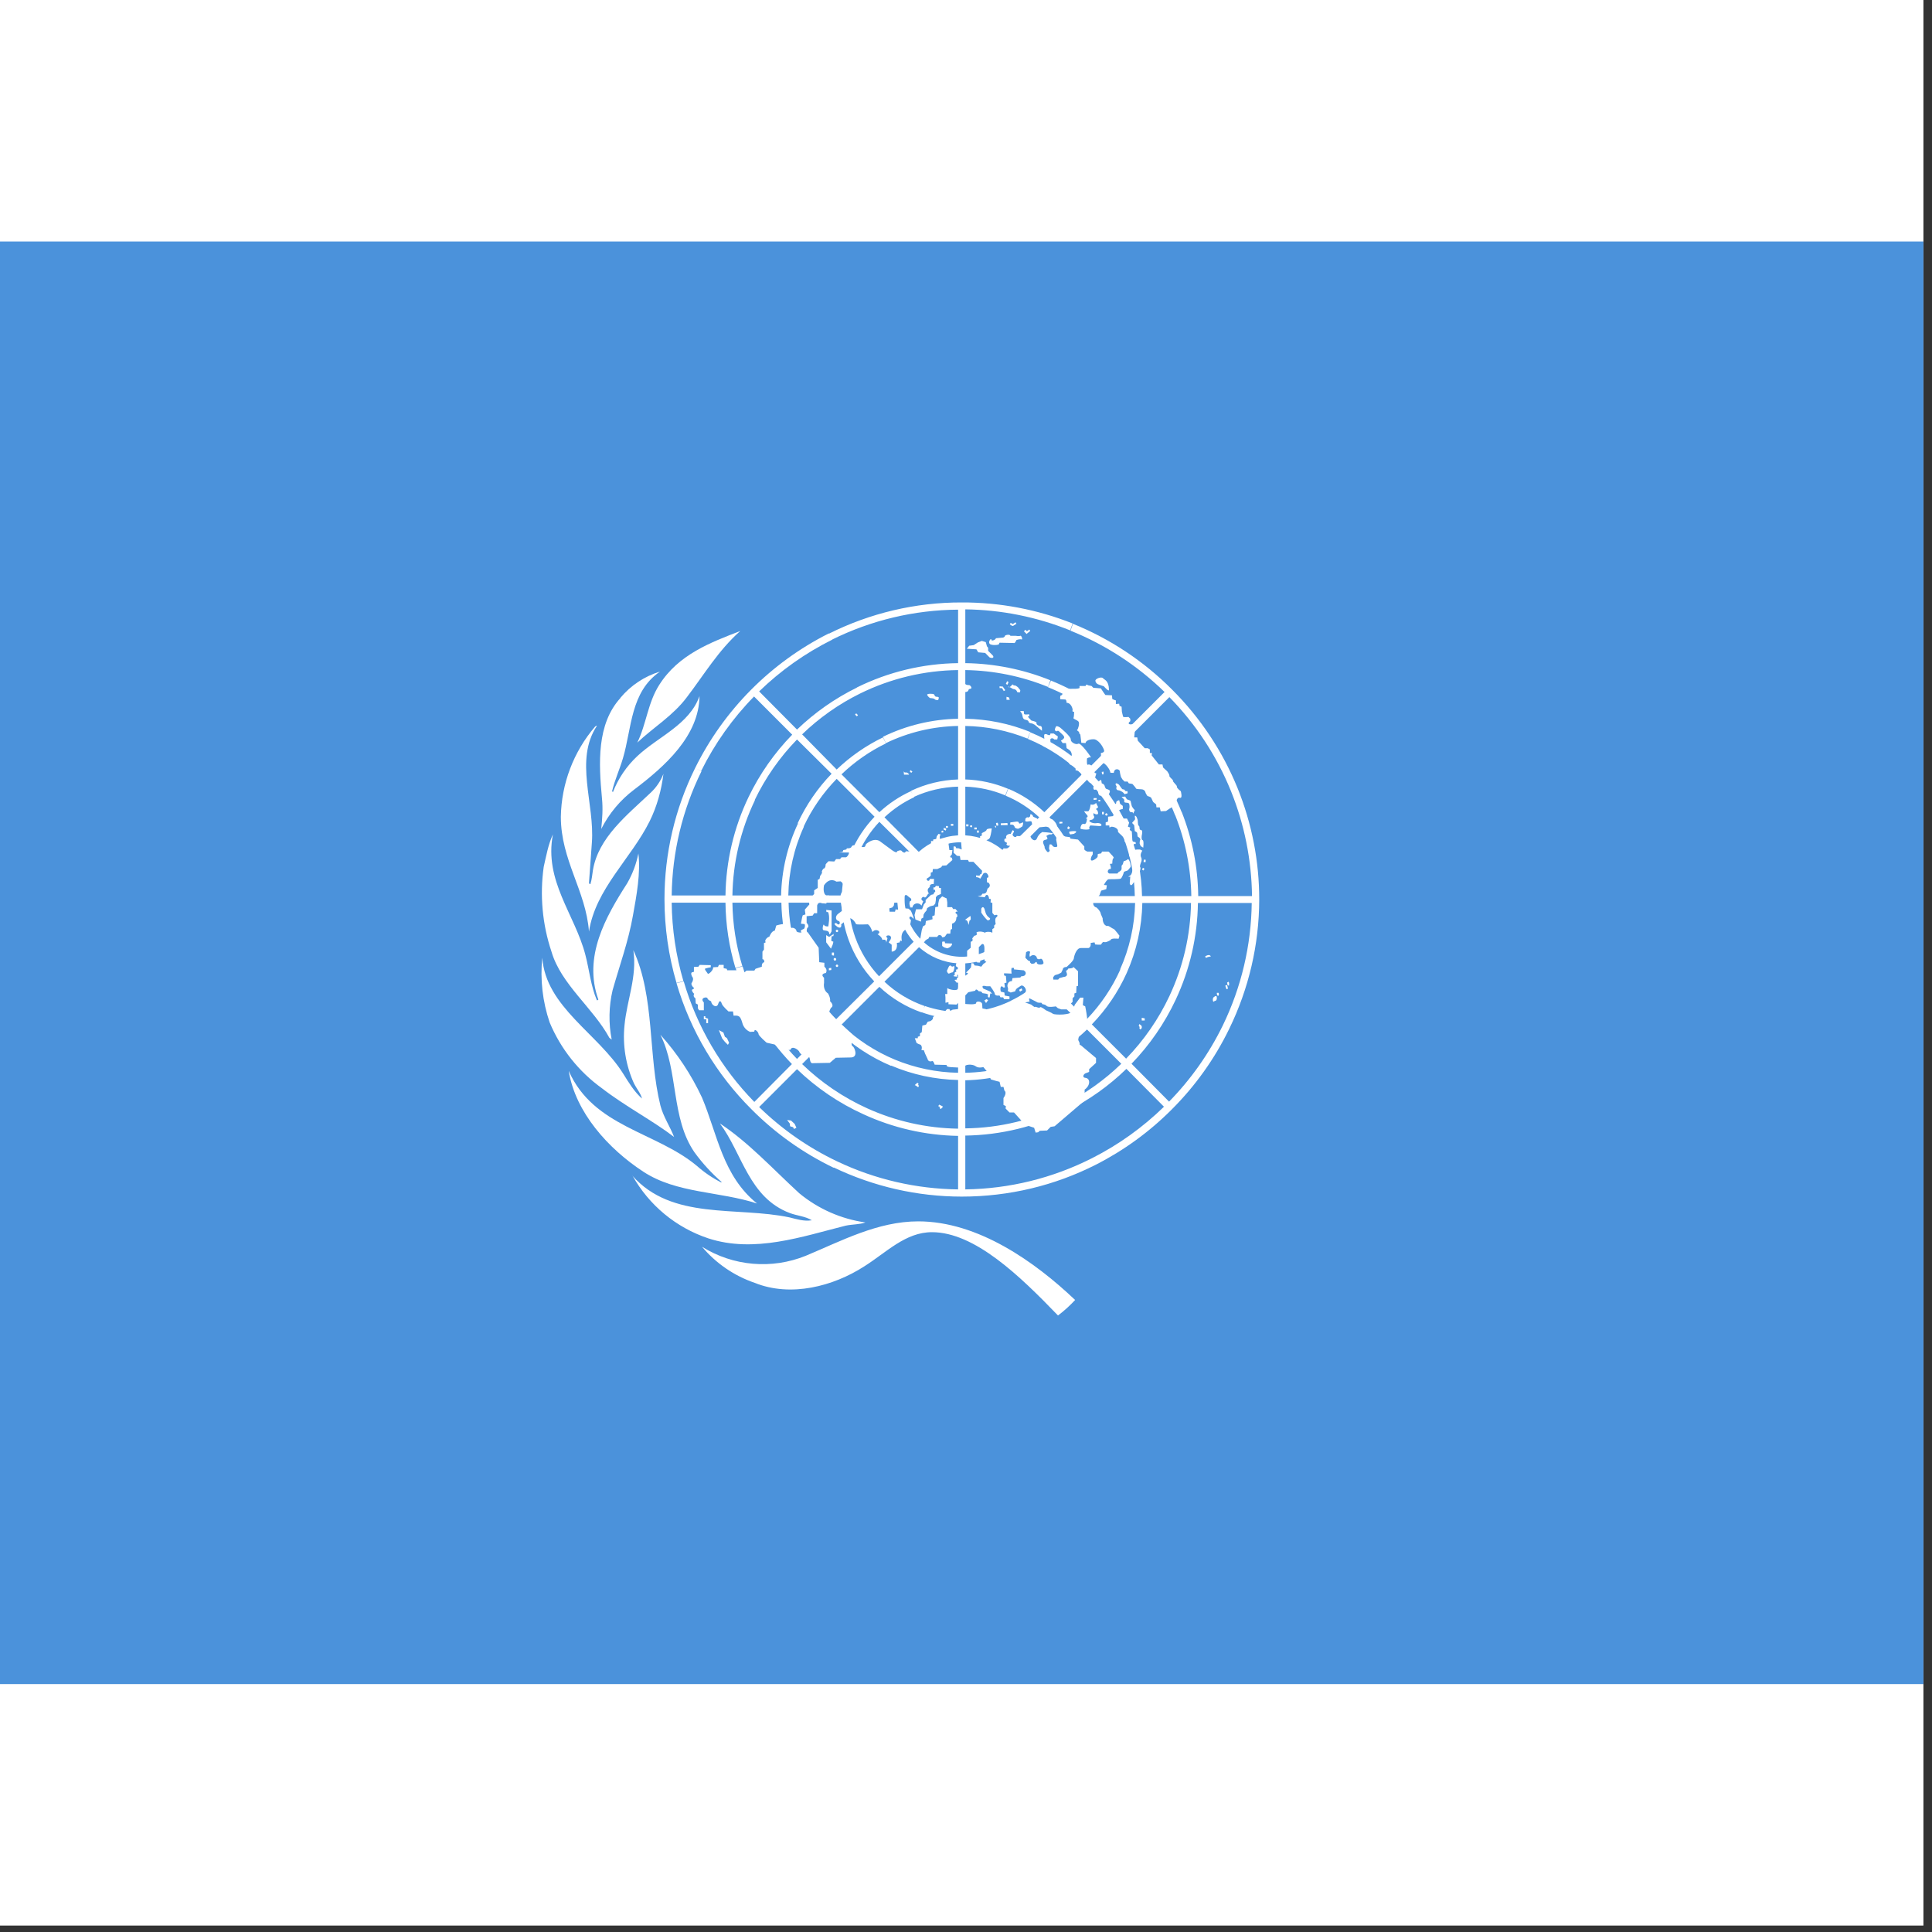 <svg width="75" height="75" viewBox="0 0 75 75" fill="none" xmlns="http://www.w3.org/2000/svg">
<rect x="0" y="0" width="75" height="75" fill="#333333" stroke="none"/>
<rect width="74.667" height="74.75" fill="white"/>
<g clip-path="url(#clip0_1_75266)">
<path fill-rule="evenodd" clip-rule="evenodd" d="M0 9.375H74.667V65.375H0V9.375Z" fill="#4B92DB"/>
<path d="M41.736 50.465C41.533 50.685 41.311 50.887 41.071 51.067C39.587 49.527 37.837 47.833 36.178 47.833C35.149 47.833 34.414 48.617 33.546 49.163C32.349 49.933 30.704 50.367 29.297 49.8C28.502 49.528 27.795 49.044 27.253 48.4C27.849 48.772 28.524 48.997 29.224 49.058C29.923 49.119 30.627 49.013 31.278 48.75C32.657 48.176 34.071 47.413 35.646 47.413C37.97 47.413 40.182 48.988 41.736 50.465ZM24.544 45.635C26.084 47.385 28.597 46.825 30.648 47.259C30.935 47.329 31.208 47.42 31.516 47.371C31.271 47.217 30.942 47.196 30.662 47.091C29.066 46.489 28.821 44.781 27.946 43.612C29.066 44.354 29.983 45.362 31.026 46.321C31.762 46.929 32.651 47.322 33.595 47.455C33.371 47.539 33.077 47.525 32.825 47.581C31.145 48.001 29.283 48.659 27.491 48.071C26.242 47.654 25.193 46.785 24.551 45.635H24.544ZM22.08 41.575C23.039 43.752 25.454 43.927 27.05 45.257C27.337 45.511 27.654 45.728 27.995 45.901L28.016 45.887C27.622 45.543 27.267 45.156 26.959 44.732C26.042 43.402 26.343 41.582 25.636 40.168C26.293 40.898 26.838 41.721 27.253 42.611C27.848 44.025 28.051 45.642 29.388 46.72C27.939 46.244 26.273 46.335 24.978 45.488C23.606 44.592 22.339 43.178 22.08 41.582V41.575ZM21.051 37.179C21.191 39.097 23.221 40.119 24.201 41.694C24.411 42.03 24.621 42.38 24.922 42.646C24.873 42.443 24.712 42.261 24.614 42.065C24.293 41.358 24.165 40.577 24.243 39.804C24.334 38.824 24.74 37.914 24.586 36.885C25.426 38.698 25.153 40.959 25.636 42.912C25.748 43.346 26.007 43.724 26.168 44.137C25.349 43.507 24.271 42.947 23.368 42.247C22.468 41.6 21.765 40.715 21.338 39.692C21.063 38.885 20.965 38.028 21.051 37.179ZM21.107 33.651C21.205 33.224 21.282 32.783 21.464 32.391C21.114 34.197 22.318 35.499 22.724 37.067C22.878 37.655 22.934 38.278 23.172 38.831C23.193 38.838 23.214 38.817 23.228 38.803C22.633 37.137 23.508 35.597 24.348 34.288C24.554 33.929 24.701 33.539 24.782 33.133C24.873 33.889 24.712 34.757 24.572 35.534C24.397 36.535 24.054 37.473 23.781 38.439C23.633 39.069 23.622 39.723 23.746 40.357L23.655 40.287C23.025 39.125 21.779 38.215 21.408 36.941C21.054 35.883 20.951 34.756 21.107 33.651ZM21.772 31.705C21.795 30.419 22.265 29.182 23.102 28.205C23.123 28.191 23.144 28.17 23.172 28.177C22.29 29.507 23.095 31.201 22.976 32.72L22.864 34.274C22.878 34.288 22.878 34.337 22.92 34.316C22.976 34.141 22.99 33.959 23.018 33.777C23.228 32.517 24.334 31.649 25.265 30.767C25.481 30.564 25.648 30.315 25.755 30.039C25.678 30.669 25.503 31.306 25.223 31.873C24.502 33.329 23.116 34.505 22.864 36.164C22.745 34.575 21.772 33.392 21.772 31.705ZM24.082 27.092C24.485 26.608 25.02 26.253 25.622 26.07C24.467 26.861 24.53 28.268 24.18 29.444C24.054 29.871 23.865 30.277 23.76 30.718L23.795 30.746C24.002 30.217 24.325 29.741 24.74 29.353C25.545 28.597 26.756 28.135 27.155 27.022C27.134 28.569 25.818 29.745 24.614 30.655C24.078 31.059 23.642 31.582 23.34 32.181C23.382 31.761 23.41 31.397 23.368 30.984C23.242 29.633 23.158 28.114 24.089 27.092H24.082ZM28.737 24.495C27.89 25.244 27.323 26.203 26.665 27.064C26.126 27.785 25.377 28.226 24.74 28.828C25.09 28.114 25.146 27.288 25.587 26.595C26.336 25.405 27.582 24.943 28.737 24.495Z" fill="white"/>
<path d="M47.717 39.942L47.472 39.802C46.939 40.895 46.234 41.896 45.383 42.765L43.925 41.295C44.63 40.567 45.209 39.727 45.64 38.81L45.395 38.67C44.974 39.566 44.406 40.386 43.715 41.097L42.385 39.767C42.948 39.185 43.406 38.51 43.738 37.772L43.493 37.632C43.173 38.348 42.731 39.003 42.187 39.568L40.728 38.11C41.129 37.683 41.446 37.184 41.662 36.64L41.417 36.5C41.213 37.019 40.912 37.494 40.53 37.9L39.188 36.57C39.565 36.151 39.787 35.616 39.818 35.053H41.708C41.694 35.548 41.596 36.038 41.417 36.5L41.662 36.64C41.863 36.134 41.973 35.597 41.988 35.053H44.065C44.044 35.943 43.845 36.819 43.482 37.632L43.738 37.772C44.12 36.915 44.327 35.991 44.345 35.053H46.235C46.214 36.305 45.928 37.537 45.395 38.67L45.64 38.81C46.192 37.633 46.486 36.353 46.503 35.053H48.592C48.572 36.699 48.19 38.32 47.472 39.802L47.717 39.942C48.48 38.379 48.879 36.664 48.883 34.925C48.885 33.441 48.599 31.972 48.043 30.597L47.787 30.713C48.309 32.008 48.586 33.389 48.603 34.785H46.515C46.502 33.666 46.285 32.559 45.873 31.518L45.617 31.635C46.017 32.638 46.23 33.705 46.247 34.785H44.333C44.32 33.963 44.162 33.149 43.867 32.382L43.61 32.498C43.89 33.229 44.04 34.003 44.053 34.785H42C41.986 34.283 41.892 33.787 41.72 33.315L41.463 33.432C41.62 33.866 41.706 34.323 41.72 34.785H39.83C39.799 34.222 39.577 33.687 39.2 33.268L40.542 31.927C40.947 32.357 41.261 32.865 41.463 33.42L41.72 33.315C41.504 32.725 41.171 32.185 40.74 31.728L42.21 30.258C42.829 30.903 43.313 31.664 43.633 32.498L43.89 32.382C43.551 31.516 43.044 30.727 42.397 30.06L43.738 28.73C44.55 29.569 45.189 30.56 45.617 31.647L45.873 31.53C45.427 30.412 44.765 29.393 43.925 28.532L45.395 27.062C46.423 28.11 47.236 29.351 47.787 30.713L48.043 30.597C47.461 29.163 46.596 27.862 45.5 26.77C44.403 25.667 43.093 24.797 41.65 24.215L41.557 24.483C42.918 25.03 44.158 25.839 45.208 26.863L43.738 28.333C42.891 27.512 41.892 26.862 40.798 26.42L40.682 26.677C41.746 27.108 42.717 27.742 43.54 28.543L42.21 29.873C41.57 29.254 40.817 28.763 39.993 28.427L39.9 28.683C40.68 29.006 41.393 29.473 42 30.06L40.542 31.53C40.134 31.145 39.659 30.836 39.142 30.62L39.037 30.888C39.519 31.088 39.961 31.372 40.343 31.728L38.99 33.058C38.571 32.682 38.036 32.459 37.473 32.428V30.538C38.007 30.555 38.533 30.67 39.025 30.877L39.13 30.62C38.605 30.399 38.043 30.276 37.473 30.258V28.182C38.302 28.195 39.12 28.361 39.888 28.672L39.993 28.415C39.192 28.09 38.338 27.916 37.473 27.902V26.012C38.574 26.029 39.662 26.25 40.682 26.665L40.775 26.408C39.725 25.984 38.605 25.759 37.473 25.743V23.655C38.869 23.672 40.25 23.949 41.545 24.472L41.638 24.203C40.269 23.658 38.807 23.381 37.333 23.387C35.543 23.383 33.777 23.799 32.177 24.6L32.293 24.833C33.817 24.077 35.492 23.678 37.193 23.667V25.743C35.828 25.76 34.485 26.083 33.262 26.688L33.39 26.922C34.574 26.339 35.873 26.028 37.193 26.012V27.902C36.182 27.92 35.186 28.159 34.277 28.602L34.393 28.847C35.267 28.425 36.223 28.198 37.193 28.182V30.258C36.559 30.279 35.935 30.43 35.362 30.702L35.478 30.935C36.017 30.688 36.601 30.553 37.193 30.538V32.428C36.912 32.444 36.636 32.507 36.377 32.615L36.493 32.848C36.761 32.744 37.046 32.692 37.333 32.697C37.623 32.696 37.911 32.752 38.179 32.862C38.447 32.972 38.691 33.134 38.897 33.338C39.106 33.546 39.272 33.793 39.384 34.065C39.496 34.338 39.553 34.63 39.55 34.925C39.55 35.513 39.316 36.077 38.901 36.492C38.485 36.908 37.921 37.142 37.333 37.142C37.042 37.141 36.755 37.083 36.486 36.971C36.218 36.859 35.975 36.695 35.77 36.488C35.563 36.284 35.399 36.04 35.287 35.772C35.175 35.504 35.117 35.216 35.117 34.925C35.115 34.632 35.173 34.342 35.285 34.072C35.397 33.801 35.562 33.556 35.77 33.35C35.977 33.144 36.223 32.982 36.493 32.872L36.365 32.627C36.108 32.734 35.872 32.884 35.665 33.07L34.335 31.728C34.676 31.408 35.066 31.144 35.49 30.947L35.362 30.713C34.913 30.919 34.499 31.195 34.137 31.53L32.667 30.06C33.176 29.572 33.758 29.166 34.393 28.858L34.277 28.625C33.616 28.945 33.01 29.366 32.48 29.873L31.138 28.508C31.802 27.866 32.562 27.33 33.39 26.922L33.273 26.688C32.416 27.108 31.628 27.66 30.94 28.322L29.47 26.84C30.306 26.029 31.262 25.352 32.305 24.833L32.177 24.588C29.924 25.721 28.102 27.555 26.985 29.815L27.218 29.932C27.746 28.865 28.439 27.888 29.272 27.038L30.753 28.52C30.063 29.229 29.492 30.044 29.062 30.935L29.295 31.063C29.712 30.194 30.268 29.398 30.94 28.707L32.282 30.037C31.738 30.6 31.293 31.251 30.963 31.962L31.197 32.09C31.517 31.404 31.951 30.776 32.48 30.235L33.95 31.705C33.567 32.106 33.259 32.572 33.04 33.082L33.285 33.222C33.487 32.734 33.775 32.288 34.137 31.903L35.478 33.233C35.1 33.656 34.878 34.195 34.848 34.762H32.958C32.973 34.233 33.084 33.711 33.285 33.222L33.052 33.082C32.823 33.613 32.697 34.183 32.678 34.762H30.602C30.618 33.839 30.824 32.929 31.208 32.09L30.975 31.973C30.566 32.847 30.344 33.797 30.322 34.762H28.432C28.453 33.48 28.751 32.218 29.307 31.063L29.062 30.935C28.487 32.13 28.181 33.436 28.163 34.762H26.075C26.095 33.089 26.49 31.443 27.23 29.943L26.985 29.815C26.202 31.396 25.795 33.137 25.795 34.902C25.795 36.003 25.952 37.099 26.262 38.157L26.53 38.087C26.24 37.097 26.087 36.073 26.075 35.042H28.163C28.173 35.899 28.302 36.751 28.548 37.573L28.817 37.503C28.574 36.705 28.444 35.876 28.432 35.042H30.333C30.344 35.723 30.454 36.399 30.66 37.048L30.94 36.978C30.737 36.352 30.627 35.7 30.613 35.042H32.667C32.681 35.527 32.772 36.007 32.935 36.465L33.203 36.395C33.047 35.96 32.96 35.503 32.947 35.042H34.837C34.868 35.604 35.09 36.139 35.467 36.558L34.125 37.9C33.718 37.466 33.405 36.954 33.203 36.395L32.935 36.465C33.152 37.073 33.494 37.63 33.938 38.098L32.457 39.568C31.753 38.833 31.227 37.947 30.917 36.978L30.637 37.048C30.965 38.068 31.524 38.998 32.27 39.767L30.94 41.108C29.96 40.096 29.236 38.864 28.828 37.515L28.56 37.585C28.979 38.982 29.727 40.258 30.742 41.307L29.283 42.777C28 41.465 27.058 39.859 26.542 38.098L26.262 38.168C26.806 40.021 27.809 41.706 29.178 43.068C30.104 43.998 31.181 44.764 32.363 45.332L32.503 45.087C31.383 44.555 30.358 43.841 29.47 42.975L30.94 41.505C31.693 42.231 32.565 42.823 33.518 43.255L33.658 43.022C32.726 42.599 31.873 42.019 31.138 41.307L32.468 39.977C33.085 40.569 33.804 41.044 34.592 41.377L34.732 41.132C33.966 40.812 33.265 40.353 32.667 39.778L34.137 38.308C34.606 38.749 35.163 39.087 35.77 39.3L35.898 39.055C35.316 38.854 34.783 38.532 34.335 38.11L35.677 36.768C36.096 37.145 36.631 37.367 37.193 37.398V39.288C36.756 39.275 36.324 39.196 35.91 39.055L35.758 39.288C36.219 39.457 36.703 39.551 37.193 39.568V41.645C36.348 41.63 35.513 41.456 34.732 41.132L34.592 41.365C35.415 41.716 36.298 41.906 37.193 41.925V43.815C35.973 43.797 34.769 43.526 33.658 43.022L33.518 43.255C34.672 43.787 35.923 44.073 37.193 44.095V46.172C35.57 46.154 33.969 45.784 32.503 45.087L32.363 45.32C33.914 46.064 35.613 46.451 37.333 46.452C39.177 46.452 40.95 46.02 42.537 45.215L42.397 44.958C40.87 45.734 39.186 46.15 37.473 46.172V44.083C38.852 44.064 40.208 43.733 41.44 43.115L41.323 42.87C40.127 43.468 38.811 43.788 37.473 43.803V41.937C38.512 41.913 39.532 41.658 40.46 41.19L40.332 40.945C39.443 41.387 38.466 41.626 37.473 41.645V39.568C38.133 39.55 38.782 39.391 39.375 39.102L39.258 38.845C38.702 39.118 38.093 39.269 37.473 39.288V37.398C38.036 37.367 38.571 37.145 38.99 36.768L40.332 38.11C40.009 38.408 39.643 38.656 39.247 38.845L39.375 39.102C39.798 38.897 40.187 38.629 40.53 38.308L42 39.767C41.507 40.242 40.944 40.639 40.332 40.945L40.448 41.19C41.091 40.873 41.681 40.46 42.198 39.965L43.528 41.295C42.874 41.93 42.127 42.461 41.312 42.87L41.452 43.115C42.288 42.694 43.055 42.147 43.727 41.493L45.185 42.963C44.362 43.766 43.422 44.439 42.397 44.958L42.537 45.215C43.628 44.66 44.624 43.936 45.488 43.068C46.4 42.158 47.154 41.101 47.717 39.942Z" fill="white"/>
<path d="M37.998 32.242H37.928V32.323H37.998V32.242ZM37.823 32.125H37.917V32.195H37.823V32.125ZM37.66 32.102L37.73 32.113L37.742 32.043H37.66V32.102ZM37.59 32.078H37.508V31.997L37.602 32.008L37.59 32.078ZM36.913 31.985H37.007V32.055H36.913V31.985ZM36.715 32.125L36.797 32.137V32.067H36.727L36.715 32.125ZM36.715 32.242L36.633 32.207V32.137L36.738 32.172L36.715 32.242ZM36.552 32.323V32.253L36.61 32.242L36.622 32.312L36.552 32.323ZM27.382 39.51V39.452H27.323V39.568H27.417V39.72H27.487V39.545L27.382 39.51ZM28.257 40.56L28.14 40.443L28.035 40.315L27.988 40.198L27.907 39.988L28.082 40.082L28.14 40.245L28.222 40.303L28.303 40.478L28.257 40.56ZM30.672 43.722L30.66 43.617L30.555 43.477L30.707 43.5L30.847 43.628L30.917 43.78L30.823 43.827L30.788 43.757L30.672 43.722ZM36.972 33H36.855L36.82 32.743L36.89 32.697V32.568H36.482V32.44L36.528 32.405L36.435 32.37L36.365 32.463L36.342 32.568L36.225 32.592V32.65H36.143V32.802L35.817 33.07L35.163 33.047C35.128 33.163 35.012 33.047 35.012 33.047C34.977 32.965 34.825 33.047 34.825 33.047C34.825 33.163 34.592 32.977 34.592 32.977L34.195 32.685C33.962 32.475 33.612 32.743 33.6 32.802C33.6 32.965 33.332 32.837 33.332 32.837C33.332 32.837 33.098 32.767 33.063 32.86C33.028 32.953 32.877 32.93 32.877 32.93L32.853 32.977L32.737 33L32.713 33.07L32.573 33.093H32.923C33.017 33.07 32.888 33.292 32.83 33.28H32.667L32.608 33.35H32.457L32.387 33.443L32.165 33.432C32.165 33.432 32.048 33.537 32.048 33.572C32.06 33.607 32.025 33.712 31.99 33.712C31.955 33.712 31.885 33.828 31.908 33.852C31.932 33.887 31.838 34.003 31.838 34.003L31.815 34.12L31.745 34.155V34.47L31.605 34.563V34.703L31.395 34.937L31.418 35.112L31.243 35.31L31.267 35.497L31.162 35.532L31.138 35.613L31.092 35.858L31.208 35.87C31.267 35.847 31.255 36.022 31.208 36.057C31.162 36.08 31.033 36.127 31.103 36.173C31.173 36.22 30.917 36.208 30.917 36.138C30.917 36.057 30.777 35.998 30.742 36.022C30.707 36.045 30.648 35.917 30.648 35.917C30.532 35.8 30.135 35.928 30.135 35.928L30.077 36.127C29.948 36.138 29.867 36.36 29.867 36.36C29.75 36.395 29.68 36.523 29.715 36.558C29.75 36.593 29.657 36.605 29.657 36.605V36.862L29.598 36.943V37.235C29.68 37.235 29.668 37.352 29.668 37.352C29.552 37.375 29.575 37.527 29.575 37.527L29.33 37.608L29.283 37.678H28.98L28.898 37.748L28.817 37.667H28.233L28.21 37.608L28.093 37.585V37.457H27.907L27.872 37.538L27.685 37.55C27.697 37.667 27.498 37.842 27.475 37.795C27.452 37.748 27.323 37.62 27.382 37.597C27.45 37.576 27.521 37.561 27.592 37.55V37.468L27.16 37.457L27.113 37.527L26.938 37.538V37.725L26.857 37.748C26.798 37.783 26.868 37.912 26.868 37.912C26.95 37.993 26.868 38.133 26.868 38.133C26.787 38.203 26.915 38.332 26.915 38.332C27.008 38.355 26.857 38.425 26.857 38.425C26.88 38.542 26.95 38.577 26.95 38.577C26.88 38.693 26.997 38.752 26.997 38.752L27.008 38.95L27.09 38.997V39.137L27.137 39.218H27.323V38.915C27.148 38.728 27.452 38.682 27.463 38.752C27.475 38.822 27.603 38.868 27.603 38.868C27.627 39.043 27.837 39.148 27.883 38.962C27.942 38.787 28 38.892 28.023 38.973C28.058 39.067 28.28 39.265 28.28 39.265H28.455L28.478 39.428C28.677 39.417 28.735 39.428 28.817 39.708C28.836 39.786 28.874 39.859 28.927 39.92C28.979 39.98 29.046 40.028 29.12 40.058L29.283 40.047C29.283 39.895 29.447 40.07 29.447 40.14C29.447 40.21 29.762 40.478 29.762 40.478L30.077 40.548L30.368 40.782L30.59 40.758H30.683C30.742 40.56 31.022 40.77 31.033 40.84C31.057 40.91 31.243 41.038 31.267 40.98C31.29 40.922 31.418 40.957 31.442 41.132C31.465 41.307 31.558 41.272 31.558 41.272L32.212 41.26L32.445 41.062L33.04 41.05C33.343 41.038 33.157 40.618 33.098 40.618C32.993 40.537 33.133 40.198 33.133 40.198L32.282 39.405C32.083 39.405 32.258 39.125 32.258 39.125C32.41 39.032 32.223 38.868 32.223 38.868C32.247 38.728 32.142 38.565 32.142 38.565C31.932 38.425 31.99 38.157 31.99 38.157V37.958C31.815 37.795 32.06 37.772 32.06 37.772C32.142 37.632 32.002 37.527 32.002 37.527V37.375L31.803 37.352L31.78 36.792L31.36 36.197C31.278 36.173 31.337 36.022 31.337 36.022C31.453 35.963 31.313 35.823 31.313 35.823V35.567L31.547 35.543L31.605 35.45H31.722V35.147C31.768 34.983 31.908 35.065 31.908 35.065L32.072 35.077L32.165 34.902L32.188 34.762H32.072C31.92 34.668 31.99 34.365 31.99 34.365C32.223 34.027 32.468 34.225 32.468 34.225L32.632 34.213C32.877 34.377 32.655 34.68 32.655 34.68C32.608 34.75 32.632 34.972 32.632 34.972L32.69 35.357L32.538 35.473C32.422 35.555 32.422 35.718 32.55 35.753C32.643 35.765 32.608 35.987 32.468 35.835C32.258 35.835 32.585 36.022 32.492 35.975C32.702 36.092 32.655 35.882 32.655 35.882L32.935 35.66C33.052 35.578 33.227 35.835 33.227 35.87C33.227 35.905 33.693 35.882 33.693 35.882C33.81 35.963 33.868 36.185 33.868 36.185C33.985 36.01 34.265 36.173 34.067 36.267C34.253 36.383 34.253 36.488 34.253 36.488C34.405 36.442 34.405 36.558 34.405 36.593L34.452 36.418C34.277 36.29 34.685 36.243 34.568 36.477L34.498 36.582L34.615 36.675V36.943C34.883 36.92 34.813 36.605 34.813 36.605L34.93 36.582C34.93 36.465 35.012 36.535 35.012 36.535C34.93 36.138 35.198 36.068 35.198 36.068C35.35 36.022 35.362 35.707 35.362 35.707C35.245 35.66 35.315 35.497 35.432 35.637C35.548 35.777 35.362 35.357 35.362 35.357L35.268 35.275L35.14 35.263L35.128 35.135H34.918L34.883 35.298L34.802 35.322L34.778 35.275L34.743 35.392H34.533L34.522 35.263L34.638 35.228L34.697 35.158L34.732 34.96H34.883L35.082 34.902C35.082 34.703 35.198 34.75 35.198 34.75L35.268 34.808L35.373 34.89V34.96L35.315 34.995L35.303 35.088L35.338 35.228H35.42C35.455 35.03 35.7 35.03 35.77 35.158L35.84 34.983C35.677 34.902 35.84 34.773 35.887 34.832C35.933 34.89 36.038 34.68 36.038 34.68C36.038 34.68 36.12 34.797 36.038 34.645C35.957 34.505 36.097 34.435 36.097 34.435C36.073 34.295 36.248 34.318 36.248 34.318L36.26 34.12H36.097C36.062 34.283 35.922 34.132 35.992 34.097C36.062 34.062 36.132 33.992 36.132 33.992V33.875L36.202 33.852L36.213 33.735H36.388L36.54 33.665L36.575 33.607L36.738 33.595L36.972 33.385L36.948 33.292C36.808 33.292 36.948 33.175 36.948 33.175L36.972 33Z" fill="white"/>
<path d="M32.282 35.345L32.072 35.322L32.083 35.403H32.142C32.235 35.567 32.153 35.963 32.153 35.963C32.153 35.963 32.013 35.975 31.99 35.905C31.967 35.835 31.908 36.057 31.955 36.103C32.002 36.138 32.165 36.103 32.188 36.22C32.188 36.36 32.282 36.15 32.282 36.15V35.333V35.345Z" fill="white"/>
<path d="M32.282 36.348L32.352 36.337L32.363 36.255L32.188 36.371L32.072 36.302V36.581L32.258 36.827L32.328 36.663L32.352 36.558L32.27 36.523L32.282 36.348ZM32.375 37.095V36.978H32.293V37.083L32.375 37.095ZM32.27 37.655V37.573L32.177 37.585V37.667L32.27 37.655ZM32.41 37.293C32.424 37.293 32.437 37.288 32.447 37.278C32.457 37.268 32.462 37.255 32.462 37.241C32.462 37.227 32.457 37.213 32.447 37.204C32.437 37.194 32.424 37.188 32.41 37.188C32.403 37.188 32.395 37.189 32.389 37.193C32.382 37.196 32.377 37.2 32.372 37.206C32.367 37.211 32.364 37.218 32.363 37.225C32.361 37.232 32.361 37.239 32.363 37.246C32.363 37.27 32.387 37.293 32.41 37.293Z" fill="white"/>
<path d="M32.492 37.538C32.517 37.538 32.538 37.517 32.538 37.492C32.538 37.466 32.517 37.445 32.492 37.445C32.466 37.445 32.445 37.466 32.445 37.492C32.445 37.517 32.466 37.538 32.492 37.538Z" fill="white"/>
<path d="M32.492 36.185C32.517 36.185 32.538 36.164 32.538 36.138C32.538 36.112 32.517 36.092 32.492 36.092C32.466 36.092 32.445 36.112 32.445 36.138C32.445 36.164 32.466 36.185 32.492 36.185Z" fill="white"/>
<path d="M36.447 34.4L36.33 34.388L36.295 34.447H36.237V34.54H36.295L36.307 34.61L36.26 34.657L36.237 34.715L36.143 34.738L35.933 34.937V35.03L35.863 35.112L35.793 35.298H35.56L35.502 35.52L35.537 35.695L35.747 35.777L35.77 35.66L35.84 35.625L35.852 35.508L35.898 35.427L35.968 35.345L35.992 35.252L36.108 35.182L36.248 35.147L36.307 35.077L36.33 34.937V34.832L36.388 34.762L36.528 34.703V34.47H36.458L36.447 34.4ZM36.773 35.205V35.03L36.75 34.878L36.575 34.797L36.458 34.913L36.423 35.077V35.193L36.307 35.217L36.283 35.532L36.19 35.567L36.202 35.683L36.085 35.718L35.945 35.753L35.922 35.905L35.828 35.963L35.782 36.115L35.723 36.453C35.723 36.453 35.84 36.652 35.887 36.558C35.945 36.465 36.038 36.442 36.038 36.442L36.073 36.372H36.388C36.412 36.255 36.563 36.302 36.563 36.36C36.563 36.418 36.68 36.36 36.68 36.36L36.762 36.243H36.89L36.902 36.092L36.96 36.057V35.858C37.147 35.8 37.123 35.625 37.123 35.625L37.17 35.567L37.147 35.485C37.053 35.45 37.1 35.368 37.158 35.392C37.217 35.415 37.077 35.275 37.077 35.275C37.007 35.345 36.96 35.217 36.96 35.217H36.773V35.205ZM36.96 36.628C36.96 36.768 36.773 36.815 36.773 36.815L36.657 36.78L36.575 36.722V36.558L36.668 36.547L36.692 36.617L36.96 36.628ZM37.59 35.87C37.613 35.987 37.613 35.707 37.66 35.718C37.707 35.73 37.672 35.555 37.672 35.555L37.462 35.707C37.567 35.718 37.578 35.823 37.59 35.87ZM38.208 35.263C38.255 35.368 38.243 35.52 38.418 35.637C38.477 35.672 38.383 35.753 38.325 35.718C38.237 35.63 38.159 35.532 38.092 35.427V35.275C38.138 35.182 38.185 35.217 38.208 35.263ZM38.243 38.88L38.278 38.938L38.36 38.822L38.29 38.787L38.208 38.845L38.243 38.88ZM37.917 38.658V38.798V38.658ZM39.597 38.495L39.69 38.437L39.655 38.367L39.562 38.425L39.597 38.495ZM41.288 41.108L41.393 41.167V41.365C41.545 41.505 42 41.388 42 41.353L41.977 40.91L41.918 40.852L41.907 40.56C41.953 40.408 41.673 40.187 41.662 40.233C41.638 40.28 41.487 40.233 41.487 40.292C41.487 40.338 41.393 40.572 41.44 40.653C41.487 40.735 41.405 40.735 41.393 40.817C41.382 40.898 41.265 41.05 41.277 41.12L41.288 41.108ZM41.032 40.642C41.008 40.735 40.915 40.782 40.88 40.758C40.833 40.712 40.938 40.805 40.962 40.852C40.985 40.898 41.055 40.898 41.078 40.852C41.102 40.805 41.078 40.7 41.113 40.653C41.137 40.607 41.043 40.595 41.032 40.653V40.642ZM40.483 38.472H40.565V38.705H40.483V38.472ZM41.697 36.208C41.638 36.138 41.93 36.01 41.977 36.162C42.023 36.302 41.977 36.278 41.93 36.267C41.883 36.255 41.767 36.302 41.697 36.208ZM41.942 34.622V34.692L42.058 34.715L42.07 34.645L41.942 34.622ZM41.417 34.808L41.51 34.867H41.545L41.615 34.82V34.843L41.685 34.82L41.662 34.762V34.727L41.615 34.738L41.533 34.797L41.452 34.738L41.417 34.808ZM43.75 31.775H43.575C43.575 31.775 43.633 31.798 43.458 31.647C43.307 31.495 43.202 31.682 43.202 31.682L43.015 31.705V31.892L42.922 31.927V32.043H43.062C43.062 32.043 43.062 32.172 43.097 32.113C43.132 32.055 43.423 32.125 43.4 32.277C43.388 32.335 43.692 32.487 43.657 32.673C43.808 32.697 43.773 32.848 43.773 32.848L43.972 32.872L44.03 32.755L44.088 32.767V32.697L43.96 32.662L43.937 32.277L43.855 32.218L43.878 32.125L43.785 32.09L43.832 31.938L43.75 31.775ZM44.252 32.977H44.158L43.948 33L43.832 33.233C43.832 33.233 43.89 33.268 43.948 33.35C43.983 33.432 44.007 33.91 43.867 33.992C43.727 34.073 43.878 34.027 43.878 34.027L43.855 34.295C43.89 34.412 43.948 34.353 43.983 34.295C44.018 34.237 44.053 34.225 44.1 34.167C44.147 34.108 44.217 33.992 44.228 33.91C44.24 33.828 44.298 33.7 44.263 33.665C44.228 33.63 44.298 33.467 44.298 33.467C44.298 33.467 44.345 33.373 44.298 33.28C44.252 33.187 44.31 33.07 44.345 33.023L44.252 32.977ZM44.392 33.467L44.403 33.373H44.473V33.467H44.392ZM44.392 33.793L44.333 33.758L44.368 33.688L44.427 33.723L44.392 33.793ZM44.287 32.86L44.24 32.743C44.24 32.743 44.24 32.65 44.263 32.603C44.287 32.557 44.217 32.51 44.182 32.487C44.147 32.487 44.158 32.393 44.147 32.347C44.147 32.3 44.053 32.265 44.053 32.265L44.03 32.043C44.03 32.008 43.925 31.962 43.96 31.927L44.053 31.822C44.088 31.798 44.018 31.635 44.077 31.67C44.135 31.705 44.135 31.763 44.158 31.81C44.182 31.857 44.158 32.02 44.205 32.055C44.263 32.09 44.205 32.218 44.287 32.218C44.38 32.218 44.322 32.44 44.322 32.44C44.322 32.44 44.298 32.603 44.357 32.615C44.415 32.627 44.38 32.907 44.38 32.907L44.287 32.848V32.86ZM43.54 30.935C43.575 30.982 43.645 31.017 43.645 31.063C43.645 31.11 43.622 31.145 43.692 31.157C43.762 31.168 43.808 31.157 43.832 31.203C43.855 31.262 43.855 31.367 43.832 31.413C43.832 31.46 43.855 31.53 43.913 31.53C43.972 31.53 43.983 31.53 43.983 31.577C43.983 31.612 44.053 31.448 44.053 31.448C43.995 31.402 43.937 31.297 43.937 31.297L43.89 31.098C43.89 31.075 43.808 31.052 43.773 31.04C43.738 31.04 43.68 30.923 43.68 30.923L43.54 30.935ZM43.657 30.83C43.622 30.783 43.587 30.748 43.54 30.725C43.493 30.702 43.458 30.678 43.412 30.678C43.398 30.678 43.385 30.674 43.373 30.667C43.362 30.66 43.352 30.65 43.345 30.639C43.338 30.627 43.334 30.614 43.334 30.601C43.333 30.587 43.336 30.574 43.342 30.562C43.365 30.515 43.307 30.492 43.307 30.445C43.307 30.398 43.342 30.398 43.4 30.433C43.458 30.468 43.447 30.48 43.493 30.538C43.54 30.597 43.563 30.655 43.61 30.643C43.657 30.632 43.692 30.748 43.727 30.713C43.785 30.678 43.773 30.795 43.773 30.795L43.657 30.83ZM42.292 32.16C42.35 32.23 41.942 32.207 41.942 32.16C41.942 32.113 41.977 31.95 42.082 31.985C42.187 32.02 42.198 31.775 42.198 31.775C42.198 31.775 42.105 31.787 42.187 31.74C42.268 31.693 42.187 31.623 42.152 31.588L42.082 31.495H42.245C42.315 31.448 42.338 31.227 42.338 31.227C42.478 31.273 42.548 31.168 42.548 31.168L42.618 31.308C42.665 31.367 42.502 31.39 42.56 31.425C42.618 31.46 42.642 31.565 42.618 31.6C42.595 31.635 42.467 31.6 42.467 31.565C42.467 31.53 42.42 31.623 42.467 31.682C42.513 31.74 42.408 31.822 42.385 31.822C42.362 31.822 42.21 31.845 42.338 31.915C42.455 31.985 42.607 31.95 42.607 31.95C42.607 31.95 42.712 31.95 42.747 31.997C42.782 32.055 42.735 32.067 42.677 32.067L42.327 32.043C42.327 32.043 42.257 32.125 42.292 32.16ZM41.545 32.277C41.603 32.265 41.743 32.253 41.778 32.277C41.79 32.323 41.685 32.37 41.685 32.37L41.545 32.393C41.498 32.335 41.487 32.277 41.545 32.277ZM43.05 31.285C43.143 31.238 43.342 31.238 43.33 31.168C43.318 31.087 43.447 31.063 43.447 31.063L43.482 31.203L43.587 31.285V31.402L43.505 31.425C43.377 31.46 43.458 31.518 43.458 31.518H43.167L43.132 31.402L43.038 31.285H43.05ZM42.583 30.643C42.665 30.643 42.572 30.912 42.758 30.888C42.945 30.865 42.758 30.97 42.91 30.982C43.05 30.993 43.015 30.877 43.062 30.795C43.108 30.713 43.085 30.667 43.003 30.643C42.922 30.62 42.922 30.62 42.887 30.527C42.875 30.433 42.77 30.41 42.77 30.41L42.747 30.27L42.595 30.363L42.443 30.562C42.443 30.713 42.525 30.643 42.595 30.643H42.583ZM42.898 31.635L42.933 31.565L43.003 31.6L42.968 31.67L42.898 31.635ZM42.782 31.518H42.852V31.612H42.782V31.518ZM42.84 29.955V30.06H42.782L42.77 29.967L42.84 29.955ZM42.642 31.052H42.712V31.11H42.642V31.052ZM42.455 31.052V30.982H42.572V31.04L42.455 31.052ZM41.498 32.195L41.428 32.16L41.463 32.078L41.533 32.113L41.498 32.195ZM41.125 31.973V31.903H41.242V31.962L41.125 31.973ZM39.107 31.95L38.85 31.962V32.032H39.118L39.107 31.95ZM38.687 32.055L38.663 31.95L38.733 31.938L38.757 32.043L38.687 32.055ZM38.64 32.125L38.617 32.067L38.652 32.055L38.675 32.113L38.64 32.125ZM39.223 31.927L39.212 32.008L39.328 32.02C39.328 32.02 39.387 32.067 39.387 32.102C39.387 32.137 39.468 32.172 39.515 32.172C39.562 32.172 39.69 32.078 39.69 32.078C39.69 32.078 39.748 31.915 39.702 31.927C39.655 31.938 39.562 32.008 39.55 31.938C39.55 31.868 39.398 31.903 39.398 31.903L39.212 31.927H39.223ZM39.807 31.81C39.807 31.833 39.772 31.88 39.842 31.892C39.912 31.903 40.04 31.845 40.052 31.915C40.063 31.985 40.063 32.032 40.168 32.067C40.235 32.095 40.306 32.111 40.378 32.113L40.612 32.09C40.612 32.09 40.763 32.125 40.798 32.148C40.927 32.288 41.008 32.323 41.043 32.265C41.078 32.207 41.043 32.067 41.02 32.032C41.02 31.973 40.845 31.752 40.787 31.798C40.728 31.845 40.717 31.798 40.612 31.833C40.507 31.868 40.285 31.845 40.273 31.798C40.273 31.752 40.098 31.728 40.098 31.682C40.098 31.635 39.982 31.565 39.993 31.647C40.005 31.717 39.912 31.752 39.888 31.728C39.865 31.705 39.795 31.798 39.795 31.798L39.807 31.81ZM42.478 30.293L42.56 30.025C42.443 30.002 42.467 29.873 42.467 29.873C42.455 29.757 42.292 29.64 42.233 29.687C42.175 29.722 42.198 29.442 42.198 29.442C42.198 29.442 42.303 29.372 42.35 29.407C42.397 29.442 41.953 28.812 41.86 28.87C41.767 28.928 41.557 28.812 41.568 28.707C41.58 28.59 41.148 28.24 41.148 28.24C41.148 28.24 41.008 28.147 40.985 28.217C40.962 28.287 40.915 28.333 40.985 28.38C41.055 28.415 41.043 28.322 41.125 28.403C41.207 28.485 41.358 28.59 41.3 28.66C41.242 28.73 41.183 28.753 41.183 28.753L41.253 28.847H41.382L41.405 29.045C41.405 29.045 41.545 29.115 41.58 29.197C41.615 29.278 41.615 29.325 41.58 29.383C41.545 29.43 41.475 29.5 41.487 29.593C41.498 29.675 41.603 29.71 41.603 29.71H41.685L41.755 29.757V29.908C41.848 29.885 42 30.025 41.988 30.095C41.988 30.177 42.012 30.13 42.128 30.212C42.245 30.293 42.21 30.305 42.292 30.375C42.373 30.433 42.443 30.398 42.478 30.282V30.293Z" fill="white"/>
<path d="M40.542 28.695C40.542 28.648 40.507 28.485 40.577 28.497C40.647 28.497 40.6 28.497 40.693 28.532C40.787 28.567 40.775 28.473 40.775 28.473H40.903L41.067 28.59L41.043 28.707H40.927C40.868 28.625 40.752 28.66 40.775 28.742C40.798 28.823 40.717 28.975 40.67 28.987C40.623 28.998 40.472 28.998 40.483 28.928L40.542 28.695ZM40.448 28.38V28.275C40.448 28.275 40.448 28.182 40.378 28.182C40.308 28.182 40.215 28.112 40.238 28.065C40.262 28.018 40.04 27.972 40.04 27.972C40.04 27.972 39.842 27.785 39.923 27.808C39.982 27.832 39.947 27.727 39.947 27.727C39.947 27.727 39.807 27.75 39.772 27.727C39.737 27.727 39.748 27.61 39.748 27.61C39.748 27.61 39.608 27.587 39.608 27.61C39.608 27.633 39.655 27.657 39.678 27.727C39.702 27.797 39.69 27.913 39.795 27.937C39.912 27.96 39.923 27.983 39.935 28.03C39.947 28.077 40.075 28.088 40.075 28.088L40.168 28.135L40.448 28.368V28.38ZM39.2 27.167L39.165 27.073L39.072 27.05V27.167H39.2ZM39.165 26.677C39.048 26.583 39.328 26.747 39.328 26.747C39.422 26.747 39.48 26.817 39.48 26.852C39.48 26.887 39.597 26.875 39.597 26.875L39.608 26.793L39.515 26.677L39.433 26.618C39.433 26.618 39.317 26.607 39.317 26.572C39.317 26.537 39.2 26.712 39.153 26.677H39.165ZM41.3 26.747C41.265 26.852 41.253 26.992 41.195 26.992C41.137 26.992 41.16 27.143 41.16 27.143L41.358 27.155C41.405 27.167 41.405 27.283 41.405 27.283C41.58 27.283 41.65 27.517 41.638 27.575C41.603 27.633 41.697 27.633 41.697 27.633C41.697 27.633 41.697 27.82 41.673 27.867C41.65 27.913 41.825 27.948 41.872 28.018C41.918 28.088 41.848 28.322 41.813 28.333C41.778 28.357 41.907 28.392 41.895 28.45C41.883 28.508 41.93 28.45 41.942 28.543L41.977 28.835L42.14 28.847C42.163 28.695 42.467 28.683 42.513 28.707C42.712 28.777 42.863 29.08 42.863 29.15C42.863 29.22 42.735 29.232 42.735 29.232L42.758 29.582C42.957 29.64 43.108 29.932 43.097 29.967C43.073 30.013 43.237 30.002 43.237 30.002C43.26 29.792 43.458 29.862 43.47 29.932C43.47 30.002 43.517 30.165 43.517 30.165L43.575 30.258L43.657 30.34H43.773L43.82 30.41L43.96 30.433C43.96 30.433 44.088 30.573 44.1 30.608C44.112 30.643 44.287 30.632 44.333 30.643C44.38 30.643 44.45 30.69 44.462 30.748C44.473 30.807 44.543 30.9 44.543 30.9C44.543 30.9 44.683 30.935 44.695 30.982L44.765 31.133L44.882 31.227L44.893 31.343H45.022L45.057 31.495L45.267 31.483L45.383 31.402C45.491 31.348 45.584 31.268 45.652 31.168C45.663 31.11 45.687 30.935 45.803 30.97C45.92 31.005 45.838 30.713 45.838 30.713C45.838 30.713 45.675 30.597 45.687 30.538C45.698 30.48 45.523 30.363 45.535 30.305C45.547 30.27 45.383 30.165 45.395 30.118C45.407 30.072 45.313 29.943 45.313 29.943L45.15 29.792L45.127 29.675H44.987L44.707 29.325L44.718 29.232H44.637V29.092L44.555 29.045H44.438L44.17 28.753L44.147 28.625H44.03L44.053 28.38C44.135 28.263 44.088 28.065 44.088 28.065C44.088 28.065 43.925 28.147 43.843 28.112C43.762 28.077 43.878 27.995 43.878 27.995V27.902L43.808 27.832C43.808 27.832 43.61 27.855 43.598 27.82L43.552 27.633L43.54 27.435L43.458 27.4L43.447 27.318L43.318 27.33V27.19L43.248 27.167L43.178 27.132L43.167 26.992L42.91 26.98L42.828 26.863L42.735 26.723L42.443 26.7L42.373 26.63L42.257 26.607L42.175 26.572L42.14 26.63H41.907V26.712C41.79 26.77 41.323 26.712 41.323 26.758L41.3 26.747ZM42.525 26.432C42.502 26.35 42.758 26.257 42.817 26.327C42.875 26.397 43.038 26.408 43.05 26.77C43.062 26.887 42.852 26.642 42.852 26.642L42.677 26.583C42.583 26.56 42.537 26.502 42.525 26.443V26.432ZM39.107 26.583L39.048 26.548L39.095 26.443L39.153 26.478L39.107 26.583ZM38.512 25.417L38.36 25.265V25.148L38.313 25.09L38.267 24.927L38.115 24.88L37.963 24.938L37.8 25.043L37.625 25.067L37.532 25.183L37.905 25.207L37.975 25.323L38.243 25.347L38.418 25.522C38.57 25.58 38.605 25.498 38.512 25.417ZM38.488 24.833C38.465 24.74 38.313 24.973 38.465 25.02C38.617 25.067 38.768 25.02 38.768 25.02L38.803 24.95L39.387 24.962C39.433 24.915 39.457 24.845 39.457 24.845C39.457 24.845 39.597 24.798 39.655 24.822C39.713 24.845 39.655 24.658 39.608 24.682C39.55 24.705 39.433 24.682 39.433 24.682H39.223C39.212 24.612 39.025 24.647 39.013 24.682C39.002 24.74 38.932 24.752 38.932 24.752L38.663 24.775C38.64 24.845 38.5 24.892 38.488 24.845V24.833ZM37.333 26.84C37.508 26.898 37.578 26.84 37.59 26.805C37.602 26.758 37.613 26.747 37.683 26.735C37.753 26.723 37.672 26.583 37.602 26.595C37.532 26.595 37.462 26.572 37.45 26.513C37.438 26.443 37.322 26.292 37.31 26.408C37.298 26.525 37.228 26.525 37.24 26.618C37.252 26.7 37.287 26.817 37.333 26.84ZM35.992 26.968C35.992 26.922 36.225 26.922 36.26 26.957C36.295 26.992 36.272 27.05 36.377 27.05C36.482 27.05 36.435 27.12 36.423 27.167C36.423 27.19 36.307 27.178 36.283 27.143C36.283 27.108 36.097 27.097 36.097 27.097C36.097 27.097 36.003 27.027 35.992 26.968ZM39.958 24.437L39.865 24.507L39.807 24.448L39.748 24.507L39.83 24.588L39.853 24.612L39.877 24.588L39.993 24.495L39.958 24.437ZM39.317 24.227L39.235 24.18L39.2 24.238L39.293 24.297H39.328L39.457 24.215L39.422 24.157L39.317 24.227ZM38.932 26.653H38.92L38.803 26.642V26.712H38.897L38.967 26.828L39.025 26.793L38.943 26.677L38.932 26.653ZM35.082 29.943L35.093 30.072H35.268C35.338 30.072 35.21 29.99 35.21 29.99C35.21 29.99 35.07 30.002 35.093 29.943H35.082ZM35.315 29.943L35.35 29.897L35.42 29.955L35.373 30.002L35.315 29.943ZM33.192 27.738L33.238 27.692L33.308 27.762L33.262 27.808L33.192 27.738ZM36.575 42.94L36.458 42.882L36.423 42.94L36.493 42.975L36.47 42.998L36.517 43.057L36.575 42.998L36.61 42.963L36.575 42.94ZM35.665 42.088L35.618 42.03L35.548 42.088L35.513 42.123L35.56 42.147L35.642 42.205L35.677 42.147L35.63 42.112L35.665 42.088ZM44.322 39.848C44.31 39.79 44.24 39.767 44.228 39.755L44.205 39.825L44.228 39.837L44.24 39.895L44.228 39.918L44.275 39.965C44.322 39.93 44.333 39.883 44.322 39.848ZM44.438 39.615H44.322V39.51L44.438 39.533V39.615ZM47.122 38.705C47.18 38.67 47.238 38.612 47.238 38.752C47.227 38.88 47.168 38.833 47.122 38.88C47.087 38.927 47.052 38.752 47.122 38.705ZM47.717 38.203C47.716 38.2 47.716 38.196 47.717 38.192C47.715 38.163 47.707 38.135 47.693 38.11L47.635 38.145L47.647 38.192C47.647 38.215 47.647 38.238 47.67 38.25C47.682 38.262 47.693 38.262 47.717 38.25L47.705 38.192L47.717 38.203ZM47.565 38.262L47.612 38.402L47.67 38.378C47.656 38.332 47.644 38.286 47.635 38.238L47.565 38.262ZM47.308 38.542H47.238C47.238 38.588 47.238 38.658 47.297 38.658L47.32 38.6L47.308 38.542ZM47.005 37.142C47.003 37.129 46.998 37.116 46.99 37.106C46.982 37.096 46.971 37.088 46.958 37.083C46.912 37.06 46.83 37.095 46.783 37.13L46.818 37.188C46.865 37.153 46.923 37.142 46.935 37.142L47.005 37.13V37.142ZM43.773 33.362C43.727 33.408 43.622 33.432 43.622 33.432L43.587 33.548L43.54 33.607V33.723C43.54 33.805 43.423 33.852 43.423 33.852L43.377 33.91H43.062C42.945 33.863 43.027 33.723 43.097 33.735C43.167 33.747 43.085 33.537 43.085 33.537L43.178 33.525C43.178 33.525 43.178 33.315 43.225 33.315C43.26 33.315 43.213 33.245 43.167 33.198C43.12 33.163 43.05 33.047 43.015 33.058H42.782L42.747 33.128L42.618 33.152L42.607 33.268C42.537 33.362 42.257 33.537 42.373 33.245L42.42 33.163V33.058H42.21C42.21 33.058 42.093 33.012 42.093 32.965V32.86L41.848 32.592L41.557 32.557L41.533 32.498L41.358 32.475C41.148 32.358 40.962 32.463 41.008 32.638C41.032 32.813 41.09 32.883 40.973 32.883C40.857 32.883 40.833 32.79 40.833 32.79C40.833 32.79 40.74 32.755 40.74 32.802C40.74 32.848 40.705 32.942 40.74 32.988C40.775 33.035 40.693 33.105 40.658 33.07C40.623 33.035 40.542 32.93 40.553 32.895C40.577 32.86 40.39 32.638 40.577 32.603C40.763 32.568 40.577 32.463 40.635 32.44L40.728 32.393H40.822L40.88 32.347L40.728 32.323L40.635 32.312L40.46 32.3C40.362 32.359 40.288 32.449 40.25 32.557C40.157 32.732 39.935 32.487 40.017 32.393C40.098 32.3 39.76 32.382 39.702 32.428C39.643 32.475 39.468 32.452 39.468 32.452C39.433 32.557 39.27 32.44 39.317 32.37C39.363 32.3 39.363 32.253 39.363 32.253L39.305 32.23L39.235 32.37C39.083 32.37 39.037 32.463 39.06 32.522C39.095 32.58 39.013 32.51 38.99 32.592C38.978 32.673 39.013 32.673 39.072 32.708C39.142 32.743 39.037 32.743 39.083 32.802C39.13 32.86 39.27 32.802 39.2 32.883C39.107 32.965 38.955 32.93 38.955 32.93C38.943 33.047 38.722 33.012 38.698 32.977L38.5 32.732L38.267 32.72C38.255 32.557 38.383 32.638 38.43 32.51C38.477 32.382 38.5 32.16 38.5 32.16C38.5 32.16 38.313 32.16 38.302 32.207C38.29 32.265 38.173 32.312 38.173 32.312C38.173 32.312 38.08 32.347 38.115 32.393C38.15 32.44 38.045 32.463 38.045 32.463C38.045 32.463 38.057 32.533 38.033 32.568C37.94 32.662 37.707 32.568 37.672 32.545L37.532 32.487L37.392 32.393L37.228 32.463L37.182 32.51H37.007L36.995 32.65L37.31 32.685L37.333 32.977L37.205 32.93H37.123L37.088 32.86H37.018V33.105L37.088 33.163L37.147 33.222L37.263 33.233L37.287 33.385H37.578L37.613 33.455H37.788L38.127 33.805L38.103 33.922L38.045 33.945C38.068 34.027 37.893 33.98 37.893 33.98V34.05L37.975 34.062L38.057 34.108L38.173 33.91C38.29 33.828 38.36 33.945 38.372 34.027C38.372 34.085 38.313 34.073 38.313 34.073V34.248L38.383 34.272C38.5 34.412 38.337 34.493 38.337 34.493L38.302 34.61C38.267 34.715 38.138 34.692 38.138 34.692L38.092 34.762L37.952 34.797L38.232 34.832C38.255 34.738 38.325 34.715 38.348 34.762C38.395 34.808 38.395 34.89 38.395 34.89L38.465 34.902L38.453 35.03L38.523 35.053V35.438L38.605 35.532C38.745 35.473 38.745 35.567 38.675 35.613C38.605 35.66 38.652 35.87 38.652 35.87L38.593 35.928V36.022L38.523 36.068V36.208C38.407 36.15 38.267 36.173 38.232 36.208C38.115 36.138 37.905 36.162 37.905 36.208C37.975 36.313 37.823 36.325 37.823 36.325L37.742 36.43C37.8 36.547 37.683 36.558 37.683 36.558V36.792L37.543 36.908V37.223C37.543 37.305 37.73 37.317 37.765 37.27C37.8 37.223 37.94 37.363 37.94 37.363H38.045L38.068 37.153L37.998 37.118V36.768L38.115 36.652C38.255 36.593 38.208 36.943 38.208 36.978C38.208 37.118 38.278 37.095 38.325 37.072C38.442 37.025 38.36 37.212 38.267 37.188C38.173 37.188 38.232 37.305 38.232 37.305L38.29 37.34L38.173 37.422L38.092 37.527L37.975 37.492L37.835 37.48L37.788 37.398L37.707 37.387L37.695 37.55L37.637 37.62L37.497 37.76C37.683 37.76 37.473 37.888 37.427 37.888C37.532 37.923 37.415 38.028 37.147 37.947V38.028L37.053 38.04L37.135 38.145H37.228L37.193 38.355C37.193 38.507 36.808 38.402 36.773 38.355V38.588H36.692L36.703 38.728V38.927L36.82 38.903V38.985L37.135 38.997L37.59 38.518L37.858 38.46C37.882 38.343 37.998 38.483 37.998 38.483C38.115 38.472 38.138 38.553 38.138 38.553L38.29 38.577C38.407 38.612 38.337 38.623 38.348 38.67C38.348 38.74 38.418 38.717 38.418 38.717L38.442 38.565L38.512 38.577L38.442 38.495L38.313 38.437L38.173 38.378C38.08 38.25 38.197 38.262 38.29 38.285H38.442C38.442 38.285 38.617 38.518 38.617 38.577C38.617 38.635 38.698 38.647 38.698 38.647H38.803L38.838 38.717H38.943L38.978 38.787H39.188V38.682L39.002 38.647L38.99 38.53L38.85 38.495C38.803 38.297 38.885 38.238 38.943 38.332H39.013L38.99 38.168L39.072 38.145L39.048 37.888L38.978 37.865V37.783L39.27 37.795C39.247 37.643 39.27 37.573 39.27 37.573H39.363V37.632L39.725 37.667L39.982 37.375C39.97 37.352 40.005 37.34 39.982 37.317C39.935 37.282 39.888 37.317 39.83 37.282C39.772 37.247 39.83 37.048 39.83 36.99C39.807 36.943 40.017 36.873 39.982 36.99C39.947 37.083 39.982 37.142 39.982 37.142C40.133 36.99 40.262 37.142 40.25 37.188C40.25 37.223 40.332 37.258 40.39 37.223C40.448 37.188 40.518 37.328 40.507 37.398C40.472 37.468 40.273 37.457 40.25 37.387C40.25 37.317 40.203 37.34 40.18 37.375C40.157 37.41 40.063 37.433 39.993 37.398C39.988 37.392 39.984 37.384 39.982 37.375L39.725 37.667H39.737C39.877 37.748 39.807 37.853 39.76 37.877C39.713 37.9 39.643 37.9 39.643 37.9L39.608 37.947L39.305 37.97L39.282 38.087C39.142 38.075 39.083 38.238 39.118 38.32C39.153 38.402 39.118 38.472 39.118 38.472L39.235 38.53L39.41 38.483C39.433 38.367 39.527 38.343 39.62 38.273C39.713 38.203 39.865 38.39 39.818 38.495C39.772 38.588 39.772 38.623 39.772 38.623L39.783 38.74L39.667 38.775L39.573 38.822V38.88H39.247L39.2 38.938L39.048 38.95L39.002 39.032H38.885C38.885 39.032 38.722 39.125 38.792 39.218C38.862 39.312 38.5 39.3 38.418 39.172C38.395 39.288 38.267 39.172 38.267 39.172L38.138 39.148L38.127 38.973C38.103 38.857 37.882 38.857 37.893 38.938C37.893 39.02 37.473 38.973 37.473 38.973L37.333 39.032L37.205 39.113L37.193 39.172L36.983 39.195L36.89 39.242L36.855 39.172H36.762L36.668 39.288C36.435 39.312 36.202 39.452 36.213 39.522C36.237 39.568 36.12 39.638 36.12 39.638L36.015 39.662L35.945 39.778L35.805 39.813L35.782 40.07L35.712 40.117V40.222L35.63 40.245V40.303H35.513L35.583 40.49L35.677 40.537C35.84 40.56 35.77 40.77 35.77 40.77H35.863L35.91 40.898L36.003 41.097C36.038 41.237 36.143 41.202 36.19 41.19C36.237 41.178 36.283 41.33 36.283 41.33L36.75 41.342C36.75 41.342 36.727 41.388 36.808 41.412C36.89 41.435 37.427 41.458 37.45 41.423C37.427 41.318 37.742 41.295 37.87 41.388C37.987 41.482 38.173 41.423 38.173 41.423L38.348 41.633L38.465 41.902L38.663 41.96L38.803 41.995L38.85 42.193H38.955L38.99 42.333C39.107 42.427 38.955 42.625 38.955 42.625V42.893L39.048 42.94L39.037 43.033L39.188 43.185H39.363L39.795 43.663L40.145 43.78L40.203 43.967L40.297 43.955L40.367 43.897L40.647 43.885L40.787 43.745L40.938 43.722L42.222 42.625L42.105 42.555V42.298C42.327 42.147 42.338 41.867 42.14 41.843C41.988 41.832 42.058 41.668 42.198 41.645L42.28 41.61V41.505L42.548 41.26V41.073L41.965 40.583C41.708 40.49 41.965 39.918 42.14 39.93C42.315 39.942 42.128 39.067 42.128 39.067L42.035 39.02L42.058 38.728H41.93L41.72 39.008L41.662 39.195C41.638 39.44 40.915 39.393 40.88 39.358C40.845 39.323 40.6 39.218 40.6 39.218C40.6 39.218 40.413 39.067 40.378 39.102C40.343 39.16 40.18 39.055 40.18 39.09C40.18 39.125 40.028 38.997 40.028 38.997L39.795 38.915L39.97 38.88L39.935 38.74L40.238 38.892C40.273 38.938 40.425 38.927 40.425 38.927L40.472 38.985C40.472 38.985 40.565 38.985 40.623 39.043C40.682 39.125 40.985 39.067 40.985 39.067L41.067 39.137L41.195 39.183H41.557L41.568 38.962L41.638 38.892V38.752L41.708 38.682V38.565L41.778 38.542L41.79 38.285L41.848 38.273V37.702L41.673 37.538C41.662 37.597 41.475 37.597 41.475 37.597C41.475 37.597 41.428 37.678 41.393 37.678C41.358 37.678 41.44 37.795 41.417 37.853C41.393 37.923 41.3 37.923 41.3 37.923L41.125 37.97L41.078 38.028H40.892L40.868 37.877L41.078 37.818L41.195 37.76L41.253 37.643C41.265 37.527 41.405 37.538 41.405 37.538C41.405 37.538 41.673 37.305 41.685 37.212C41.697 37.095 41.79 36.803 41.953 36.803H42.257C42.373 36.757 42.338 36.605 42.338 36.605L42.49 36.582L42.513 36.663C42.513 36.663 42.723 36.687 42.747 36.663C42.77 36.617 42.817 36.547 42.863 36.57C42.933 36.605 43.12 36.488 43.12 36.488C43.12 36.407 43.423 36.442 43.423 36.442L43.458 36.325C43.458 36.325 43.26 36.057 43.225 36.057C43.19 36.057 42.992 35.893 42.98 35.952C42.793 35.905 42.805 35.648 42.805 35.648L42.735 35.485C42.735 35.392 42.56 35.193 42.525 35.217C42.498 35.201 42.476 35.179 42.461 35.153C42.445 35.126 42.437 35.096 42.437 35.065C42.437 35.034 42.445 35.004 42.461 34.977C42.476 34.951 42.498 34.929 42.525 34.913C42.572 34.913 42.688 34.738 42.688 34.738L42.747 34.575L42.945 34.517L42.968 34.365L42.852 34.353C42.852 34.353 42.968 34.132 43.038 34.132C43.108 34.132 43.482 34.132 43.505 34.108C43.552 34.085 43.622 33.898 43.622 33.875C43.622 33.828 43.715 33.817 43.738 33.805C43.785 33.805 43.855 33.7 43.89 33.653C43.913 33.607 43.832 33.303 43.773 33.362Z" fill="white"/>
<path d="M37.333 37.608C37.345 37.608 37.368 37.667 37.403 37.655C37.438 37.655 37.462 37.725 37.415 37.725C37.392 37.725 37.392 37.76 37.392 37.783C37.392 37.795 37.392 37.842 37.357 37.877C37.333 37.9 37.31 37.877 37.275 37.865C37.24 37.842 37.217 37.842 37.17 37.842C37.135 37.842 37.17 37.912 37.17 37.912C37.17 37.912 36.983 37.912 37.018 37.877C37.053 37.853 37.088 37.842 37.065 37.83C37.042 37.807 37.065 37.795 37.065 37.76C37.065 37.725 37.147 37.737 37.123 37.713C37.1 37.69 37.123 37.585 37.17 37.643L37.193 37.585C37.17 37.55 37.193 37.55 37.135 37.527C37.077 37.503 37.123 37.41 37.123 37.41V37.328C37.147 37.247 37.322 37.235 37.333 37.317V37.445L37.392 37.468C37.392 37.468 37.38 37.515 37.333 37.515C37.287 37.515 37.333 37.538 37.31 37.573L37.333 37.62V37.608ZM36.75 37.702C36.785 37.655 36.843 37.422 36.913 37.492C36.983 37.562 37.03 37.492 37.03 37.492C37.03 37.492 37.065 37.527 37.042 37.608C37.03 37.667 37.007 37.737 36.972 37.748C36.925 37.748 36.89 37.783 36.832 37.795C36.785 37.795 36.762 37.702 36.762 37.702H36.75Z" fill="white"/>
</g>
<defs>
<clipPath id="clip0_1_75266">
<rect width="74.667" height="56" fill="white" transform="translate(0 9.375)"/>
</clipPath>
</defs>
</svg>
